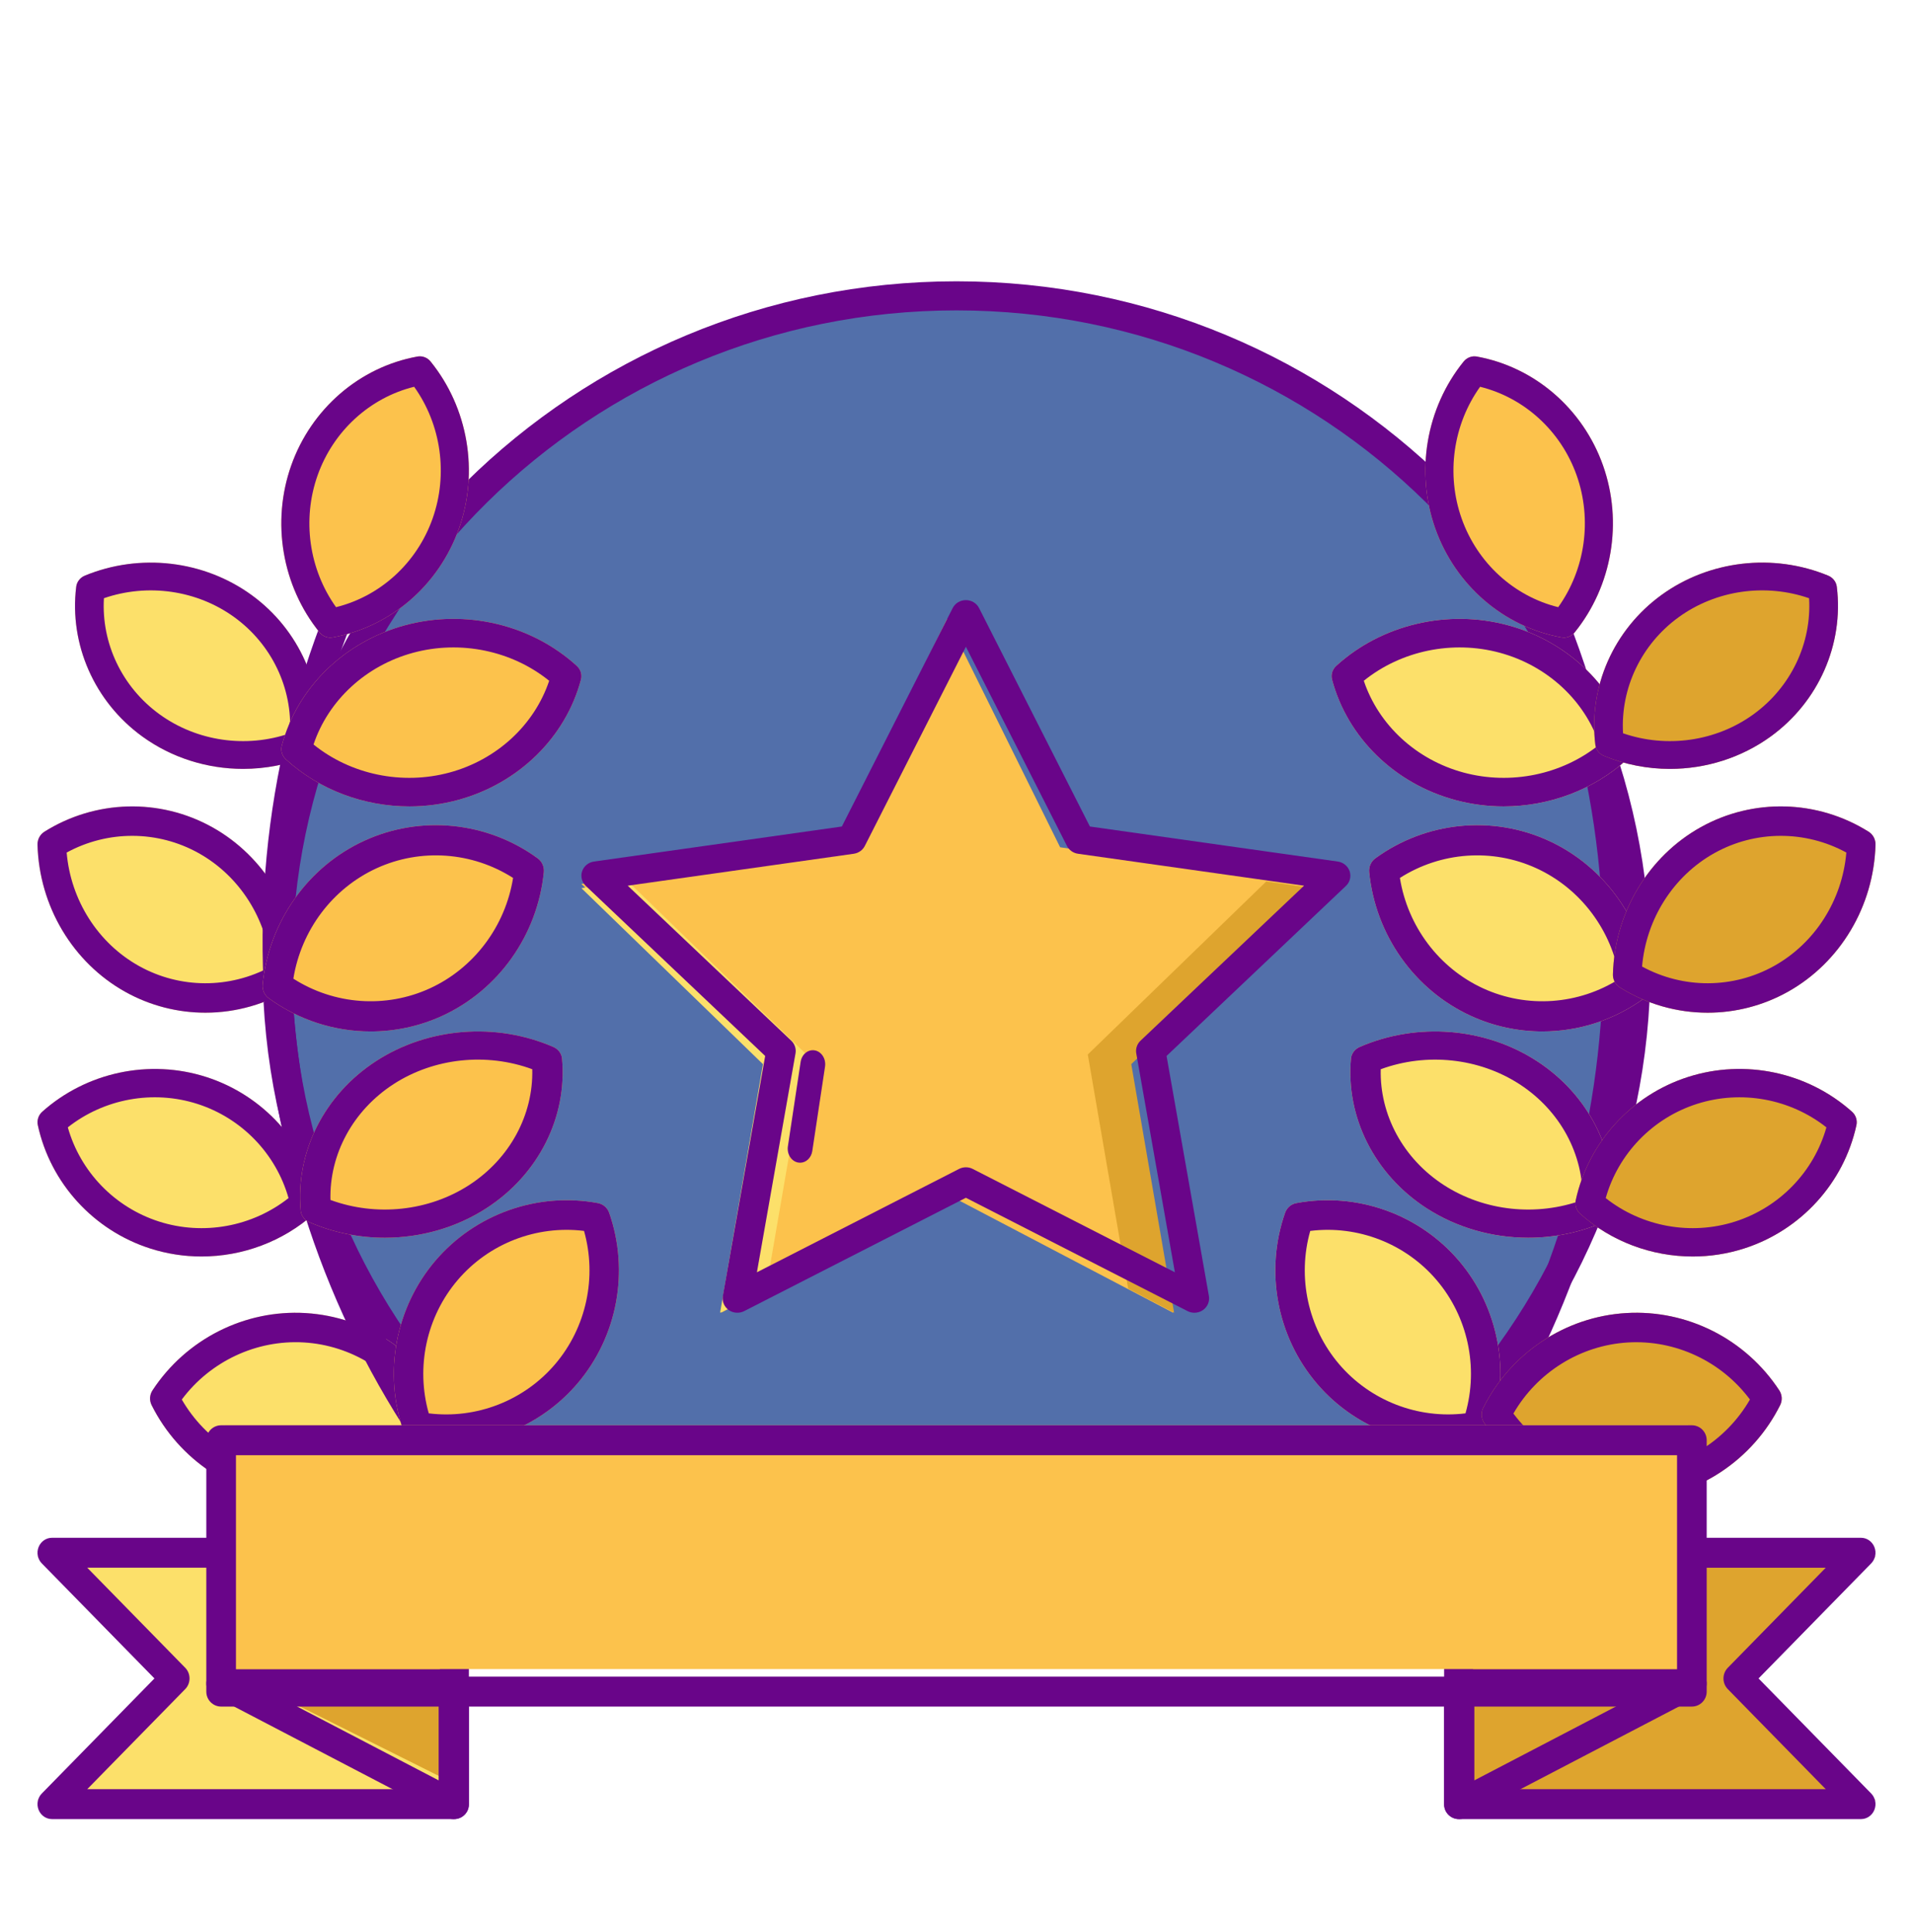 <svg width="102" height="103" viewBox="0 0 102 103" fill="none" xmlns="http://www.w3.org/2000/svg">
<path d="M76.102 76.602C90.161 62.543 90.32 39.908 76.456 26.044C62.592 12.181 39.957 12.339 25.898 26.398C11.839 40.456 11.681 63.092 25.544 76.956C39.408 90.819 62.043 90.661 76.102 76.602Z" fill="#526FAA"/>
<path fill-rule="evenodd" clip-rule="evenodd" d="M14 51.5C14 71.626 30.598 88 51 88C71.402 88 88 71.626 88 51.5C88 31.374 71.402 15 51 15C30.598 15 14 31.374 14 51.5ZM15.572 51.5C15.572 32.229 31.465 16.551 51 16.551C70.535 16.551 86.428 32.229 86.428 51.5C86.428 70.771 70.535 86.449 51 86.449C31.465 86.449 15.572 70.771 15.572 51.5Z" fill="#690589"/>
<path d="M50.5 63.68L38.448 70L40.75 56.613L31 47.133L44.474 45.18L50.5 33L56.526 45.18L70 47.133L60.25 56.613L62.552 70L50.5 63.68Z" fill="#FCC24C"/>
<path d="M70 47.359L67.518 47L58 56.229L60.154 68.719L62.604 70L60.319 56.745L70 47.359Z" fill="#DEA42E"/>
<path d="M31 47.359L33.482 47L43 56.229L40.847 68.719L38.395 70L40.681 56.745L31 47.359Z" fill="#FCE06A"/>
<path fill-rule="evenodd" clip-rule="evenodd" d="M63.32 69.912C63.435 69.971 63.561 70 63.685 70C63.848 70 64.01 69.951 64.146 69.854C64.387 69.683 64.508 69.394 64.458 69.108L62.2 56.307L71.763 47.241C71.977 47.039 72.054 46.735 71.962 46.459C71.869 46.183 71.624 45.981 71.328 45.94L58.113 44.072L52.204 32.425C52.072 32.165 51.799 32 51.5 32C51.201 32 50.928 32.165 50.796 32.425L44.887 44.072L31.672 45.94C31.376 45.982 31.131 46.183 31.038 46.459C30.946 46.735 31.023 47.039 31.237 47.241L40.799 56.307L38.542 69.108C38.492 69.394 38.613 69.683 38.854 69.854C39.096 70.025 39.416 70.047 39.68 69.912L51.5 63.869L63.32 69.912ZM42.191 55.494L33.471 47.228L45.521 45.525C45.777 45.489 45.998 45.333 46.112 45.107L51.501 34.487L56.889 45.107C57.004 45.333 57.225 45.489 57.481 45.525L69.531 47.228L60.811 55.494C60.626 55.669 60.542 55.922 60.585 56.17L62.644 67.842L51.866 62.331C51.638 62.214 51.364 62.214 51.136 62.331L40.358 67.842L42.416 56.17C42.46 55.922 42.375 55.669 42.191 55.494Z" fill="#690589"/>
<path d="M42.661 62C42.624 62 42.587 61.996 42.549 61.989C42.189 61.919 41.948 61.531 42.01 61.123L42.689 56.623C42.751 56.215 43.092 55.942 43.451 56.011C43.811 56.081 44.052 56.468 43.99 56.877L43.311 61.377C43.256 61.742 42.977 62 42.661 62Z" fill="#690589"/>
<path d="M73.755 84C73.569 84 73.382 83.93 73.236 83.789C72.933 83.495 72.92 83.005 73.206 82.694C85.283 69.579 88.813 50.301 82.2 33.583L83.598 33C90.433 50.279 86.785 70.203 74.303 83.758C74.155 83.919 73.955 84 73.755 84Z" fill="#690589"/>
<path d="M77.794 67.234C75.666 64.734 72.342 63.553 69.118 64.155C68.841 64.206 68.613 64.402 68.52 64.669C67.432 67.779 68.078 71.265 70.206 73.766C71.967 75.835 74.547 77 77.211 77C77.766 77 78.326 76.95 78.882 76.846C79.159 76.794 79.387 76.598 79.48 76.331C80.568 73.221 79.922 69.735 77.794 67.234Z" fill="#FCE06A"/>
<path d="M81.942 56.578C79.176 54.786 75.557 54.498 72.497 55.828C72.234 55.942 72.058 56.178 72.033 56.446C71.75 59.574 73.291 62.63 76.058 64.422C77.67 65.467 79.571 66 81.484 66C82.853 66 84.227 65.727 85.503 65.172C85.766 65.058 85.942 64.822 85.967 64.554C86.25 61.426 84.709 58.37 81.942 56.578Z" fill="#FCE06A"/>
<path d="M82.574 44.831C79.564 43.45 76.021 43.809 73.331 45.77C73.1 45.938 72.976 46.218 73.004 46.505C73.337 49.852 75.414 52.788 78.426 54.169C79.64 54.726 80.941 55 82.237 55C84.156 55 86.064 54.4 87.669 53.23C87.9 53.062 88.024 52.781 87.996 52.495C87.663 49.148 85.585 46.212 82.574 44.831Z" fill="#FCE06A"/>
<path d="M86.976 39.76C86.156 36.675 83.641 34.215 80.41 33.342C77.181 32.468 73.669 33.297 71.246 35.506C71.038 35.695 70.954 35.975 71.024 36.239C71.844 39.325 74.359 41.785 77.59 42.658C78.439 42.888 79.308 43 80.172 43C82.592 43 84.968 42.121 86.754 40.494C86.962 40.304 87.046 40.024 86.976 39.76Z" fill="#FCE06A"/>
<path d="M85.471 24.815C84.4 21.794 81.823 19.57 78.745 19.012C78.483 18.964 78.213 19.065 78.041 19.277C76.037 21.75 75.459 25.164 76.529 28.185C77.6 31.206 80.177 33.43 83.255 33.988C83.299 33.996 83.342 34 83.385 34C83.605 34 83.816 33.9 83.959 33.723C85.962 31.249 86.542 27.836 85.471 24.815Z" fill="#FCC24C"/>
<path fill-rule="evenodd" clip-rule="evenodd" d="M77.59 42.658C78.439 42.888 79.308 43 80.172 43C82.592 43 84.969 42.121 86.754 40.494C86.962 40.304 87.046 40.025 86.976 39.76C86.156 36.675 83.641 34.215 80.41 33.342C77.182 32.468 73.669 33.298 71.246 35.506C71.038 35.695 70.954 35.975 71.024 36.24C71.844 39.325 74.359 41.785 77.59 42.658ZM78.032 41.194C75.507 40.51 73.507 38.657 72.717 36.301C74.706 34.697 77.44 34.123 79.967 34.806C82.493 35.49 84.493 37.343 85.282 39.699C83.294 41.304 80.559 41.877 78.032 41.194Z" fill="#690589"/>
<path fill-rule="evenodd" clip-rule="evenodd" d="M83.255 33.988C83.299 33.996 83.342 34 83.385 34C83.605 34 83.816 33.9 83.96 33.723C85.962 31.249 86.541 27.836 85.471 24.815C84.4 21.794 81.823 19.57 78.745 19.012C78.483 18.964 78.213 19.065 78.041 19.277C76.038 21.75 75.458 25.164 76.529 28.185C77.6 31.206 80.177 33.43 83.255 33.988ZM77.936 27.655C77.098 25.292 77.477 22.639 78.918 20.624C81.278 21.207 83.228 22.982 84.065 25.345C84.903 27.707 84.523 30.36 83.083 32.376C80.722 31.793 78.773 30.018 77.936 27.655Z" fill="#690589"/>
<path fill-rule="evenodd" clip-rule="evenodd" d="M78.426 54.169C79.64 54.726 80.941 55 82.237 55C84.156 55 86.064 54.401 87.669 53.23C87.9 53.062 88.024 52.781 87.996 52.494C87.663 49.148 85.586 46.212 82.574 44.831C79.564 43.45 76.021 43.809 73.331 45.77C73.1 45.938 72.976 46.219 73.004 46.505C73.337 49.852 75.414 52.788 78.426 54.169ZM79.078 52.702C76.722 51.621 75.056 49.393 74.642 46.814C76.82 45.424 79.566 45.219 81.922 46.299C84.278 47.379 85.944 49.608 86.358 52.187C84.181 53.577 81.434 53.782 79.078 52.702Z" fill="#690589"/>
<path fill-rule="evenodd" clip-rule="evenodd" d="M76.058 64.422C77.67 65.467 79.571 66 81.484 66C82.853 66 84.227 65.726 85.503 65.172C85.766 65.058 85.942 64.822 85.967 64.554C86.25 61.426 84.709 58.37 81.942 56.578C79.177 54.786 75.557 54.498 72.497 55.828C72.234 55.943 72.058 56.178 72.033 56.446C71.75 59.574 73.291 62.63 76.058 64.422ZM76.983 63.189C74.82 61.788 73.559 59.453 73.62 57.015C76.061 56.118 78.854 56.409 81.018 57.811C83.181 59.213 84.441 61.548 84.38 63.986C81.939 64.882 79.146 64.59 76.983 63.189Z" fill="#690589"/>
<path fill-rule="evenodd" clip-rule="evenodd" d="M77.212 77C74.547 77 71.967 75.835 70.206 73.766C68.078 71.265 67.432 67.779 68.52 64.669C68.613 64.402 68.841 64.206 69.117 64.154C72.342 63.553 75.666 64.734 77.794 67.234C79.922 69.735 80.568 73.221 79.48 76.331C79.387 76.598 79.159 76.794 78.883 76.846C78.327 76.95 77.767 77 77.212 77ZM71.399 72.74C69.734 70.784 69.164 68.1 69.861 65.636C72.393 65.323 74.938 66.305 76.602 68.261C78.266 70.217 78.837 72.9 78.139 75.364C75.612 75.675 73.064 74.695 71.399 72.74Z" fill="#690589"/>
<path d="M97.938 31.289C97.905 31.026 97.73 30.799 97.479 30.695C94.543 29.481 91.135 29.877 88.585 31.729C86.035 33.58 84.686 36.638 85.062 39.711C85.095 39.974 85.27 40.2 85.521 40.304C86.649 40.771 87.846 41 89.038 41C90.948 41 92.844 40.412 94.415 39.271C96.965 37.419 98.314 34.361 97.938 31.289Z" fill="#DEA42E"/>
<path d="M99.634 44.35C96.91 42.64 93.479 42.548 90.679 44.111C87.879 45.674 86.086 48.681 86 51.959C85.993 52.24 86.132 52.504 86.366 52.65C87.796 53.548 89.422 54 91.049 54C92.52 54 93.992 53.631 95.321 52.889C98.121 51.326 99.914 48.319 100 45.041C100.007 44.76 99.868 44.496 99.634 44.35Z" fill="#DEA42E"/>
<path d="M98.748 59.28C96.382 57.167 93.033 56.457 90.007 57.427C86.982 58.396 84.687 60.915 84.017 64C83.96 64.265 84.049 64.539 84.252 64.72C85.918 66.208 88.072 67 90.257 67C91.174 67 92.098 66.86 92.993 66.573C96.018 65.604 98.313 63.086 98.983 60C99.04 59.736 98.951 59.461 98.748 59.28Z" fill="#DEA42E"/>
<path d="M94.871 74.14C93.079 71.404 89.959 69.821 86.709 70.016C83.467 70.208 80.545 72.147 79.083 75.075C78.958 75.326 78.975 75.625 79.129 75.86C80.823 78.446 83.711 80 86.76 80C86.937 80 87.114 79.995 87.291 79.984C90.533 79.792 93.455 77.854 94.917 74.925C95.042 74.674 95.025 74.375 94.871 74.14Z" fill="#DEA42E"/>
<path fill-rule="evenodd" clip-rule="evenodd" d="M85.521 40.305C86.649 40.771 87.846 41 89.038 41C90.948 41 92.844 40.411 94.415 39.271C96.965 37.42 98.314 34.361 97.938 31.289C97.905 31.026 97.73 30.799 97.479 30.695C94.543 29.481 91.135 29.877 88.585 31.729C86.035 33.58 84.686 36.639 85.062 39.711C85.095 39.974 85.27 40.201 85.521 40.305ZM93.498 38.086C91.503 39.534 88.874 39.908 86.54 39.101C86.398 36.701 87.507 34.362 89.501 32.914C91.496 31.466 94.124 31.092 96.459 31.899C96.602 34.298 95.493 36.638 93.498 38.086Z" fill="#690589"/>
<path fill-rule="evenodd" clip-rule="evenodd" d="M86.366 52.65C87.796 53.548 89.422 54 91.049 54C92.52 54 93.992 53.631 95.321 52.889C98.121 51.326 99.914 48.319 100 45.041C100.007 44.76 99.868 44.496 99.634 44.35C96.91 42.64 93.479 42.548 90.679 44.111C87.879 45.674 86.086 48.681 86 51.959C85.993 52.24 86.132 52.503 86.366 52.65ZM94.591 51.509C92.401 52.731 89.745 52.733 87.554 51.539C87.772 49.001 89.219 46.713 91.409 45.491C93.599 44.269 96.255 44.267 98.446 45.46C98.229 47.998 96.781 50.287 94.591 51.509Z" fill="#690589"/>
<path fill-rule="evenodd" clip-rule="evenodd" d="M84.252 64.72C85.918 66.208 88.072 67 90.257 67C91.174 67 92.098 66.86 92.993 66.573C96.018 65.604 98.313 63.085 98.983 60C99.04 59.736 98.951 59.461 98.748 59.28C96.382 57.167 93.033 56.457 90.007 57.427C86.982 58.396 84.687 60.915 84.017 64C83.96 64.264 84.049 64.539 84.252 64.72ZM92.523 65.135C90.157 65.893 87.551 65.413 85.616 63.886C86.282 61.525 88.11 59.623 90.476 58.865C92.842 58.106 95.448 58.587 97.383 60.114C96.717 62.476 94.889 64.377 92.523 65.135Z" fill="#690589"/>
<path fill-rule="evenodd" clip-rule="evenodd" d="M79.129 75.86C80.823 78.446 83.711 80 86.761 80C86.937 80 87.114 79.995 87.291 79.984C90.533 79.792 93.455 77.853 94.917 74.925C95.042 74.674 95.025 74.375 94.871 74.14C93.079 71.404 89.959 69.821 86.709 70.016C83.467 70.208 80.545 72.147 79.083 75.075C78.958 75.326 78.975 75.625 79.129 75.86ZM87.2 78.417C84.663 78.567 82.212 77.41 80.694 75.374C81.965 73.172 84.265 71.734 86.801 71.584C89.335 71.434 91.788 72.591 93.306 74.627C92.035 76.829 89.736 78.267 87.2 78.417Z" fill="#690589"/>
<path d="M23.917 75.075C22.455 72.147 19.533 70.208 16.291 70.016C13.048 69.822 9.92 71.404 8.129 74.14C7.975 74.375 7.958 74.674 8.083 74.925C9.545 77.854 12.467 79.792 15.709 79.984C15.886 79.995 16.063 80 16.239 80C19.289 80 22.177 78.446 23.871 75.86C24.025 75.626 24.042 75.326 23.917 75.075Z" fill="#FCE06A"/>
<path d="M16.983 64.001C16.313 60.915 14.018 58.396 10.993 57.427C7.968 56.457 4.618 57.168 2.252 59.28C2.049 59.461 1.96 59.736 2.017 60C2.687 63.085 4.982 65.604 8.007 66.573C8.902 66.86 9.825 67 10.743 67C12.928 67 15.082 66.208 16.748 64.72C16.951 64.54 17.04 64.265 16.983 64.001Z" fill="#FCE06A"/>
<path d="M11.321 44.111C8.522 42.548 5.089 42.64 2.366 44.35C2.133 44.496 1.993 44.76 2 45.041C2.086 48.319 3.879 51.326 6.679 52.889C8.008 53.631 9.48 54 10.951 54C12.578 54 14.204 53.548 15.634 52.65C15.868 52.503 16.007 52.24 16 51.959C15.914 48.681 14.121 45.673 11.321 44.111Z" fill="#FCE06A"/>
<path d="M13.415 31.729C10.865 29.877 7.457 29.481 4.521 30.695C4.27 30.799 4.095 31.026 4.062 31.289C3.686 34.361 5.036 37.42 7.585 39.271C9.156 40.412 11.052 41 12.962 41C14.154 41 15.351 40.771 16.479 40.304C16.73 40.2 16.905 39.974 16.938 39.711C17.314 36.639 15.964 33.58 13.415 31.729Z" fill="#FCE06A"/>
<path fill-rule="evenodd" clip-rule="evenodd" d="M7.585 39.271C9.156 40.412 11.052 41 12.962 41C14.154 41 15.351 40.771 16.479 40.305C16.73 40.201 16.905 39.974 16.938 39.711C17.314 36.639 15.964 33.58 13.415 31.729C10.865 29.877 7.457 29.481 4.521 30.695C4.27 30.799 4.095 31.026 4.062 31.289C3.686 34.361 5.036 37.42 7.585 39.271ZM8.502 38.085C6.507 36.637 5.398 34.298 5.541 31.899C7.876 31.093 10.505 31.466 12.498 32.914C14.493 34.362 15.602 36.701 15.459 39.101C13.125 39.908 10.497 39.534 8.502 38.085Z" fill="#690589"/>
<path fill-rule="evenodd" clip-rule="evenodd" d="M6.679 52.889C8.008 53.631 9.48 54 10.951 54C12.578 54 14.204 53.548 15.634 52.65C15.868 52.504 16.007 52.24 16 51.959C15.914 48.681 14.121 45.673 11.321 44.111C8.521 42.548 5.089 42.64 2.366 44.35C2.133 44.496 1.993 44.76 2 45.041C2.086 48.319 3.879 51.326 6.679 52.889ZM7.409 51.509C5.218 50.287 3.771 47.999 3.554 45.461C5.745 44.267 8.401 44.269 10.591 45.491C12.781 46.714 14.228 49.002 14.446 51.539C12.254 52.733 9.598 52.731 7.409 51.509Z" fill="#690589"/>
<path fill-rule="evenodd" clip-rule="evenodd" d="M8.007 66.573C8.902 66.86 9.825 67 10.743 67C12.928 67 15.082 66.208 16.748 64.721C16.951 64.54 17.04 64.265 16.983 64.001C16.313 60.915 14.018 58.396 10.993 57.427C7.968 56.457 4.618 57.168 2.252 59.28C2.049 59.461 1.96 59.735 2.017 60C2.687 63.085 4.982 65.604 8.007 66.573ZM8.476 65.135C6.11 64.377 4.282 62.476 3.616 60.114C5.552 58.587 8.158 58.106 10.524 58.864C12.89 59.623 14.717 61.524 15.384 63.886C13.448 65.412 10.842 65.894 8.476 65.135Z" fill="#690589"/>
<path fill-rule="evenodd" clip-rule="evenodd" d="M15.709 79.984C15.886 79.995 16.063 80 16.239 80C19.289 80 22.177 78.446 23.871 75.86C24.025 75.626 24.042 75.326 23.917 75.075C22.455 72.147 19.533 70.208 16.291 70.016C13.048 69.822 9.921 71.404 8.129 74.14C7.975 74.375 7.958 74.674 8.083 74.925C9.545 77.854 12.467 79.792 15.709 79.984ZM15.8 78.417C13.264 78.267 10.964 76.828 9.694 74.627C11.212 72.591 13.667 71.434 16.199 71.583C18.735 71.733 21.035 73.172 22.306 75.374C20.788 77.41 18.339 78.567 15.8 78.417Z" fill="#690589"/>
<path d="M27.245 83C27.045 83 26.845 82.919 26.697 82.76C14.215 69.333 10.567 49.596 17.402 32.479C17.558 32.087 17.999 31.897 18.385 32.057C18.771 32.216 18.957 32.663 18.8 33.056C12.187 49.618 15.717 68.714 27.794 81.706C28.08 82.014 28.067 82.5 27.764 82.791C27.618 82.931 27.431 83 27.245 83Z" fill="#690589"/>
<path d="M22.959 19.277C22.788 19.066 22.517 18.963 22.255 19.012C19.177 19.571 16.6 21.794 15.529 24.815C14.459 27.836 15.038 31.249 17.04 33.723C17.184 33.901 17.395 34 17.615 34C17.658 34 17.701 33.996 17.744 33.988C20.823 33.43 23.4 31.206 24.471 28.185C25.541 25.164 24.963 21.751 22.959 19.277Z" fill="#FCC24C"/>
<path fill-rule="evenodd" clip-rule="evenodd" d="M17.041 33.723C17.184 33.9 17.395 34 17.615 34C17.658 34 17.701 33.996 17.745 33.989C20.823 33.431 23.4 31.207 24.471 28.186C25.542 25.164 24.962 21.751 22.959 19.277C22.788 19.065 22.517 18.963 22.255 19.012C19.177 19.57 16.6 21.794 15.529 24.815C14.459 27.836 15.037 31.249 17.041 33.723ZM16.935 25.345C17.772 22.982 19.722 21.207 22.082 20.624C23.523 22.639 23.902 25.292 23.064 27.655C22.227 30.018 20.278 31.793 17.917 32.376C16.477 30.36 16.097 27.708 16.935 25.345Z" fill="#690589"/>
<path d="M30.753 35.506C28.331 33.297 24.819 32.468 21.59 33.342C18.359 34.216 15.844 36.675 15.024 39.76C14.954 40.025 15.039 40.304 15.246 40.494C17.032 42.121 19.408 43 21.828 43C22.692 43 23.561 42.888 24.41 42.658C27.641 41.785 30.156 39.325 30.976 36.24C31.046 35.975 30.962 35.696 30.753 35.506Z" fill="#FCC24C"/>
<path d="M28.669 45.77C25.979 43.809 22.436 43.45 19.426 44.831C16.414 46.212 14.337 49.148 14.004 52.495C13.976 52.781 14.1 53.062 14.331 53.23C15.936 54.4 17.845 55 19.763 55C21.059 55 22.36 54.726 23.574 54.169C26.586 52.788 28.663 49.851 28.996 46.505C29.024 46.218 28.9 45.938 28.669 45.77Z" fill="#FCC24C"/>
<path d="M29.967 56.446C29.942 56.178 29.766 55.942 29.503 55.828C26.443 54.498 22.823 54.786 20.057 56.578C17.291 58.37 15.75 61.426 16.033 64.554C16.058 64.822 16.234 65.058 16.497 65.172C17.774 65.727 19.147 66 20.517 66C22.428 66 24.331 65.467 25.943 64.422C28.709 62.63 30.25 59.574 29.967 56.446Z" fill="#FCC24C"/>
<path d="M32.48 64.669C32.387 64.402 32.159 64.206 31.883 64.154C28.659 63.554 25.334 64.733 23.206 67.234C21.078 69.735 20.432 73.221 21.52 76.331C21.613 76.598 21.841 76.794 22.117 76.846C22.674 76.95 23.233 77 23.789 77C26.453 77 29.033 75.835 30.794 73.766C32.922 71.265 33.568 67.779 32.48 64.669Z" fill="#FCC24C"/>
<path fill-rule="evenodd" clip-rule="evenodd" d="M21.828 43C19.408 43 17.032 42.121 15.246 40.494C15.039 40.304 14.954 40.025 15.024 39.76C15.844 36.675 18.359 34.215 21.59 33.342C24.819 32.468 28.331 33.297 30.753 35.506C30.962 35.696 31.046 35.975 30.976 36.24C30.156 39.325 27.641 41.785 24.41 42.658C23.561 42.888 22.691 43 21.828 43ZM16.717 39.699C18.706 41.304 21.44 41.877 23.967 41.194C26.493 40.511 28.492 38.657 29.282 36.301C27.294 34.696 24.56 34.123 22.032 34.806C19.507 35.49 17.507 37.343 16.717 39.699Z" fill="#690589"/>
<path fill-rule="evenodd" clip-rule="evenodd" d="M14.331 53.23C15.936 54.4 17.845 55 19.763 55C21.059 55 22.36 54.726 23.574 54.17C26.586 52.789 28.663 49.852 28.996 46.505C29.024 46.218 28.9 45.938 28.669 45.77C25.979 43.809 22.437 43.45 19.426 44.831C16.414 46.211 14.337 49.148 14.004 52.495C13.976 52.781 14.1 53.062 14.331 53.23ZM22.922 52.702C20.566 53.782 17.819 53.577 15.642 52.186C16.056 49.607 17.722 47.379 20.077 46.299C22.433 45.219 25.18 45.423 27.357 46.814C26.944 49.393 25.277 51.621 22.922 52.702Z" fill="#690589"/>
<path fill-rule="evenodd" clip-rule="evenodd" d="M16.497 65.172C17.774 65.726 19.147 66 20.517 66C22.428 66 24.331 65.466 25.942 64.422C28.709 62.63 30.25 59.574 29.967 56.446C29.942 56.178 29.766 55.942 29.503 55.828C26.443 54.498 22.823 54.786 20.058 56.578C17.291 58.37 15.75 61.426 16.033 64.554C16.058 64.822 16.234 65.058 16.497 65.172ZM25.017 63.189C22.854 64.59 20.061 64.882 17.619 63.985C17.558 61.547 18.819 59.213 20.982 57.81C23.146 56.409 25.94 56.117 28.38 57.014C28.441 59.452 27.181 61.787 25.017 63.189Z" fill="#690589"/>
<path fill-rule="evenodd" clip-rule="evenodd" d="M22.117 76.846C22.674 76.95 23.233 77 23.789 77C26.453 77 29.034 75.835 30.794 73.766C32.922 71.265 33.568 67.779 32.48 64.669C32.387 64.402 32.159 64.206 31.883 64.154C28.66 63.553 25.334 64.733 23.206 67.234C21.078 69.735 20.432 73.221 21.52 76.331C21.613 76.598 21.841 76.794 22.117 76.846ZM29.602 72.739C27.937 74.696 25.388 75.677 22.861 75.364C22.163 72.9 22.735 70.217 24.399 68.261C26.063 66.305 28.61 65.323 31.14 65.636C31.837 68.1 31.266 70.784 29.602 72.739Z" fill="#690589"/>
<path d="M100 96H78V83H100L93.272 89.5L100 96Z" fill="#DEA42E"/>
<path d="M2 83H24V96H2L8.728 89.5L2 83Z" fill="#FCE06A"/>
<path d="M12 89L24 95V89H12Z" fill="#DEA42E"/>
<path d="M78 89H90L78 95V89Z" fill="#DEA42E"/>
<path fill-rule="evenodd" clip-rule="evenodd" d="M77.772 97H99.227C99.54 97 99.823 96.805 99.942 96.505C100.061 96.206 99.993 95.862 99.771 95.635L93.765 89.5L99.771 83.365C99.993 83.138 100.061 82.794 99.942 82.495C99.823 82.195 99.54 82 99.227 82H77.772C77.346 82 77 82.357 77 82.798V96.202C77 96.643 77.346 97 77.772 97ZM97.348 95.404H78.545V83.596H97.348L92.123 88.933C91.977 89.083 91.894 89.287 91.894 89.5C91.894 89.713 91.977 89.918 92.123 90.067L97.348 95.404Z" fill="#690589"/>
<path fill-rule="evenodd" clip-rule="evenodd" d="M2.773 97H24.227C24.654 97 25 96.643 25 96.203V82.798C25 82.357 24.654 82 24.227 82H2.773C2.46 82 2.177 82.195 2.058 82.495C1.939 82.794 2.006 83.138 2.229 83.365L8.235 89.5L2.229 95.635C2.006 95.862 1.939 96.206 2.058 96.505C2.177 96.805 2.46 97 2.773 97ZM23.455 95.404H4.652L9.877 90.067C10.024 89.917 10.106 89.712 10.106 89.499C10.106 89.286 10.024 89.082 9.877 88.932L4.652 83.595H23.455V95.404Z" fill="#690589"/>
<path fill-rule="evenodd" clip-rule="evenodd" d="M23.807 96.906C23.928 96.969 24.061 97 24.194 97C24.336 97 24.479 96.964 24.605 96.892C24.85 96.754 25 96.502 25 96.231V89.769C25 89.345 24.639 89 24.194 89H11.806C11.437 89 11.116 89.238 11.025 89.579C10.934 89.919 11.096 90.276 11.42 90.444L23.807 96.906ZM23.388 94.934L14.961 90.538H23.388V94.934Z" fill="#690589"/>
<path fill-rule="evenodd" clip-rule="evenodd" d="M77.395 96.892C77.522 96.964 77.663 97 77.806 97C77.939 97 78.072 96.969 78.192 96.906L90.58 90.444C90.903 90.276 91.066 89.92 90.975 89.579C90.884 89.239 90.562 89 90.194 89H77.806C77.361 89 77 89.345 77 89.769V96.231C77 96.502 77.15 96.754 77.395 96.892ZM78.612 94.934V90.538H87.038L78.612 94.934Z" fill="#690589"/>
<path d="M12 76H90V89H12L12 76Z" fill="#FCC24C"/>
<path fill-rule="evenodd" clip-rule="evenodd" d="M11.791 91H90.209C90.646 91 91 90.643 91 90.202V76.798C91 76.357 90.646 76 90.209 76H11.791C11.354 76 11 76.357 11 76.798V90.202C11 90.643 11.354 91 11.791 91ZM89.419 89.404H12.581V77.596H89.419V89.404Z" fill="#690589"/>
</svg>
